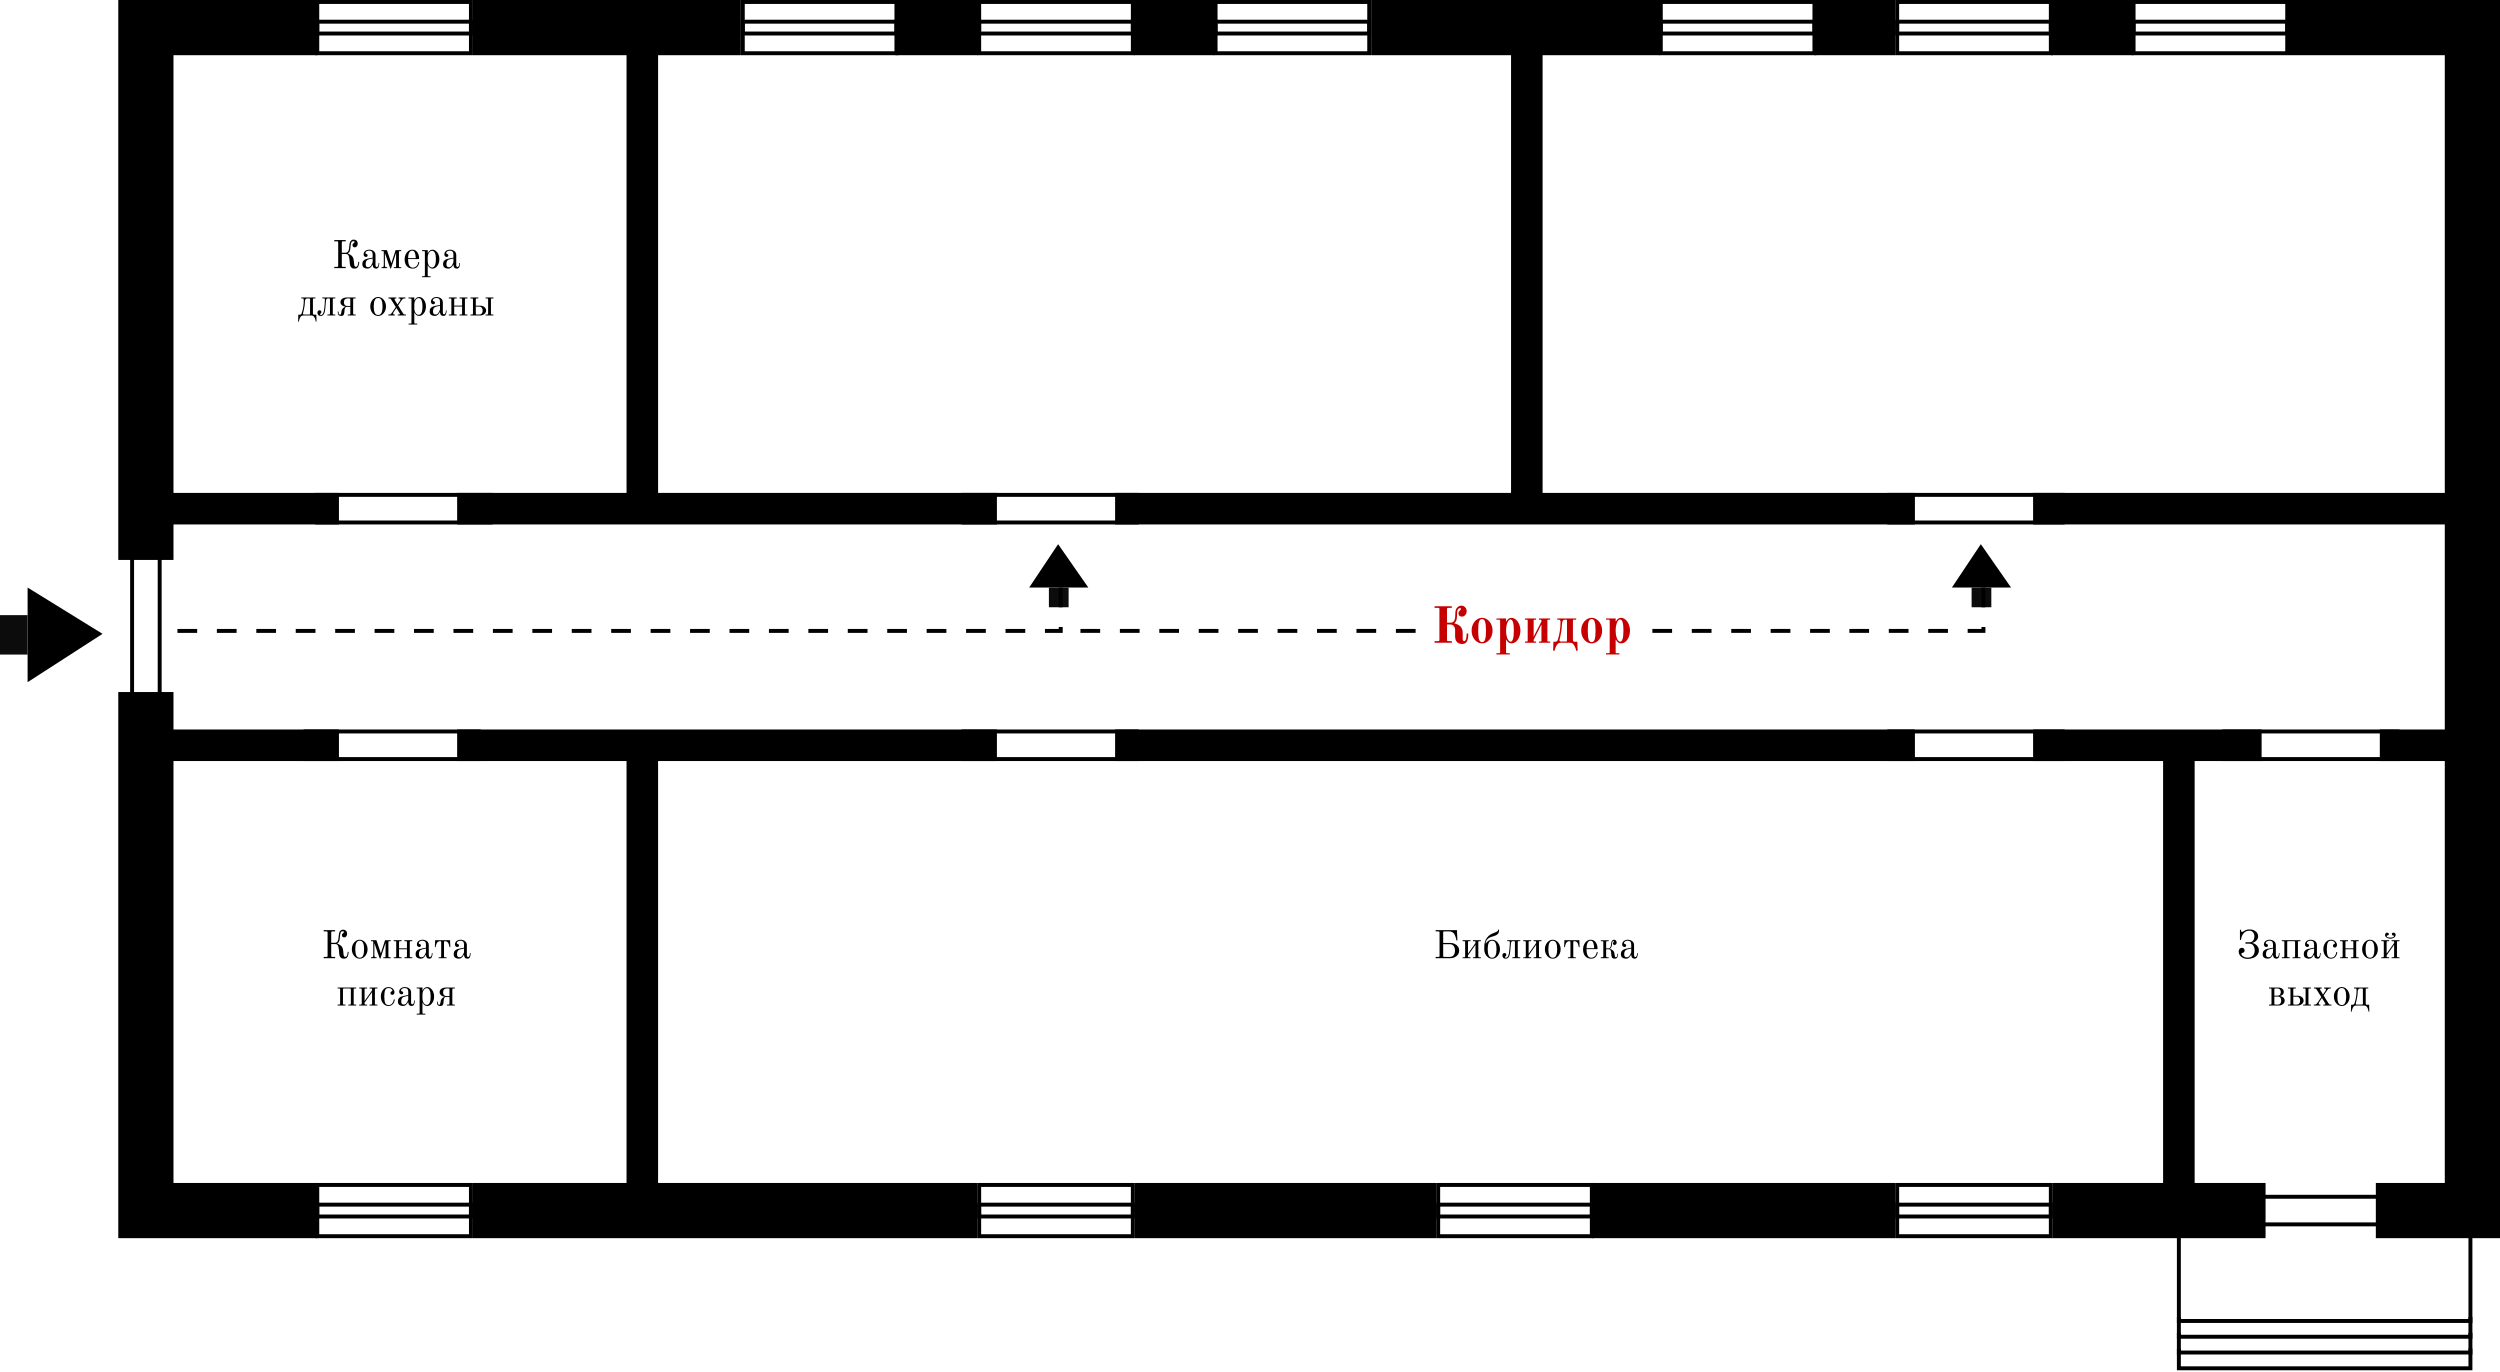 <svg fill="none" height="348" viewBox="0 0 634 348" width="634" xmlns="http://www.w3.org/2000/svg"><g stroke="#000" stroke-miterlimit="10"><g stroke-width="8"><path d="m387.203 11.28v117.72"/><path d="m552.562 189v118"/><path d="m162.891 189v118"/><path d="m162.891 7v122"/><path d="m627.999 129h-112.405"/><path d="m628.001 189h-24.48"/><path d="m573.545 189h-57.951"/><path d="m485.621 189h-202.83"/><path d="m252.815 189h-136.885"/><path d="m485.621 129h-202.83"/><path d="m252.815 129h-136.885"/><path d="m38.994 189h46.961"/><path d="m38.994 129h46.961"/></g><path d="m187.871 7h-67.943" stroke-width="14"/><path d="m248.068 7h-20.982" stroke-width="14"/><path d="m308.018 7h-20.483" stroke-width="14"/><path d="m420.925 7h-73.189" stroke-width="14"/><path d="m480.623 7h-20.482" stroke-width="14"/><path d="m541.072 7h-20.982" stroke-width="14"/><path d="m520.59 307h53.955" stroke-width="14"/><path d="m403.689 307h76.936" stroke-width="14"/><path d="m287.785 307h76.436" stroke-width="14"/><path d="m119.928 307h127.892" stroke-width="14"/><path d="m80.496 7h-43.5v135" stroke-width="14"/><path d="m602.512 307h24.488v-300h-46.508" stroke-width="14"/><path d="m36.996 175.5v131.5h43.5" stroke-width="14"/></g><g fill="#000"><path d="m286.788 1v12h-37.969v-12zm.999-1h-39.967v14h39.967z"/><path d="m286.788 6v2h-37.969v-2zm.999-1h-39.967v4h39.967z"/><path d="m226.836 1v12h-37.968v-12zm1-1h-39.967v14h39.967z"/><path d="m226.836 6v2h-37.968v-2zm1-1h-39.967v4h39.967z"/><path d="m346.737 1v12h-37.968v-12zm.999-1h-39.966v14h39.966z"/><path d="m346.737 6v2h-37.968v-2zm.999-1h-39.966v4h39.966z"/><path d="m286.788 301v12h-37.969v-12zm.999-1h-39.967v14h39.967z"/><path d="m286.788 306v2h-37.969v-2zm.999-1h-39.967v4h39.967z"/><path d="m403.188 301v12h-37.968v-12zm.999-1h-39.966v14h39.966z"/><path d="m403.188 306v2h-37.968v-2zm.999-1h-39.966v4h39.966z"/><path d="m519.59 1v12h-37.968v-12zm.999-1h-39.966v14h39.966z"/><path d="m519.59 6v2h-37.968v-2zm.999-1h-39.966v4h39.966z"/><path d="m459.641 1v12h-37.968v-12zm.999-1h-39.966v14h39.966z"/><path d="m459.641 6v2h-37.968v-2zm.999-1h-39.966v4h39.966z"/><path d="m579.541 1v12h-37.968v-12zm1-1h-39.967v14h39.967z"/><path d="m579.541 6v2h-37.968v-2zm1-1h-39.967v4h39.967z"/><path d="m118.928 1v12h-37.968v-12zm.999-1h-39.966v14h39.966z"/><path d="m118.928 6v2h-37.968v-2zm.999-1h-39.966v4h39.966z"/><path d="m118.928 301v12h-37.968v-12zm.999-1h-39.966v14h39.966z"/><path d="m118.928 306v2h-37.968v-2zm.999-1h-39.966v4h39.966z"/><path d="m519.59 301v12h-37.968v-12zm.999-1h-39.966v14h39.966z"/><path d="m519.59 306v2h-37.968v-2zm.999-1h-39.966v4h39.966z"/></g><path d="m626.5 305v30h-73.938v-30" stroke="#000" stroke-miterlimit="10"/><path d="m626.5 334v5h-73.938v-5" stroke="#000" stroke-miterlimit="10"/><path d="m626.5 338v5h-73.938v-5" stroke="#000" stroke-miterlimit="10"/><path d="m626.5 342v5h-73.938v-5" stroke="#000" stroke-miterlimit="10"/><path d="m287.785 186v6h-42.964v-6zm.999-1h-44.962v8h44.962z" fill="#000"/><path d="m522.588 186v6h-42.964v-6zm.999-1h-44.962v8h44.962z" fill="#000"/><path d="m522.588 126v6h-42.964v-6zm.999-1h-44.962v8h44.962z" fill="#000"/><path d="m287.785 126v6h-42.964v-6zm.999-1h-44.962v8h44.962z" fill="#000"/><path d="m123.924 126v6h-42.964v-6zm.999-1h-44.962v8h44.962z" fill="#000"/><path d="m607.518 186v6h-42.964v-6zm.999-1h-44.962v8h44.962z" fill="#000"/><path d="m607.518 304v6h-42.964v-6zm.999-1h-44.962v8h44.962z" fill="#000"/><path d="m120.926 186v6h-42.964v-6zm.999-1h-44.962v8h44.962z" fill="#000"/><path d="m39.994 138v43h-5.995v-43zm.999-1h-7.993v45h7.993z" fill="#000"/><path d="m89.932 68.12c-.34 0-.6-.077-.78-.23s-.3-.347-.36-.58c-.06-.24-.097-.537-.11-.89-.033-.633-.11-1.123-.23-1.47-.113-.353-.337-.53-.67-.53h-1.1v2.99c0 .18.09.27.27.27h.72v.32h-2.9v-.32h.72c.18 0 .27-.09.27-.27v-5.94c0-.093-.023-.16-.07-.2-.04-.047-.107-.07-.2-.07h-.72v-.32h2.9v.32h-.72c-.093 0-.163.023-.21.07-.04.04-.06.107-.06.2v2.63h.86c.373 0 .633-.137.78-.41.147-.28.237-.737.27-1.37.02-.44.087-.767.2-.98.093-.18.217-.32.37-.42.16-.107.323-.16.49-.16.3 0 .54.073.72.22.227.207.34.473.34.8 0 .24-.053.443-.16.61-.067.1-.153.18-.26.24-.1.06-.207.09-.32.09-.18 0-.32-.05-.42-.15-.107-.107-.16-.233-.16-.38 0-.127.023-.23.07-.31.053-.08.13-.153.23-.22.147-.113.22-.213.22-.3 0-.073-.033-.123-.1-.15-.067-.033-.133-.05-.2-.05-.253 0-.43.113-.53.34-.093.227-.157.6-.19 1.12-.027.407-.083.747-.17 1.02-.087.273-.253.467-.5.58v.05c.433.2.753.393.96.58.207.187.35.42.43.7.08.273.137.673.17 1.2.02.307.06.537.12.69.067.147.187.22.36.22.2 0 .35-.137.45-.41.1-.28.15-.563.15-.85h.25c0 .393-.083.78-.25 1.16-.167.373-.477.56-.93.56zm3.255 0c-.353 0-.66-.087-.92-.26-.253-.173-.38-.48-.38-.92 0-.34.087-.607.26-.8.173-.193.373-.33.6-.41.233-.087.513-.16.84-.22l.92-.17v-.85c0-.62-.31-.93-.93-.93-.227 0-.433.06-.62.18-.187.113-.28.243-.28.39 0 .067.01.117.03.15.013.02.033.04.06.06.033.02.063.033.09.04.12.033.21.08.27.14.067.06.1.143.1.25 0 .14-.043.24-.13.3-.08.06-.183.09-.31.09-.147 0-.28-.057-.4-.17s-.18-.277-.18-.49c0-.247.067-.46.2-.64.14-.18.317-.313.53-.4.22-.093.443-.14.67-.14.44 0 .82.117 1.14.35.32.227.48.583.48 1.07v2.46c0 .333.103.5.31.5.167 0 .287-.097.36-.29.073-.193.11-.43.11-.71h.18c0 .4-.06.737-.18 1.01-.113.273-.32.41-.62.41-.287 0-.503-.083-.65-.25-.14-.173-.217-.41-.23-.71l-.05-.02c-.1.233-.263.457-.49.67-.22.207-.48.31-.78.31zm.16-.36c.3 0 .533-.117.7-.35.173-.24.327-.543.46-.91v-.95l-.87.19c-.32.067-.553.2-.7.4-.14.193-.21.47-.21.83 0 .307.063.517.19.63.127.107.27.16.43.16zm4.261-3.58v3.04c0 .18.027.317.08.41.053.087.153.13.3.13h.2v.24h-1.44v-.24h.2c.147 0 .247-.043.3-.13.053-.093.08-.23.08-.41v-3.32c0-.08-.017-.137-.05-.17-.033-.033-.09-.05-.17-.05h-.36v-.24h1.38l1.12 3.32 1.07-3.32h1.43v.24h-.36c-.08 0-.137.017-.17.05s-.05.09-.05.17v3.64c0 .08.017.137.05.17s.09.05.17.05h.36v.24h-1.88v-.24h.36c.08 0 .137-.017.17-.05s.05-.09.05-.17v-3.44l-1.3 3.98h-.18zm7.062 3.94c-.62 0-1.12-.21-1.5-.63-.373-.42-.56-1.003-.56-1.75 0-.427.083-.823.25-1.19.167-.373.397-.67.69-.89.3-.227.633-.34 1-.34.407 0 .74.11 1 .33s.447.5.56.84c.12.333.18.677.18 1.03 0 .073-.023.123-.07.15-.047.02-.127.03-.24.03h-2.49c0 .667.093 1.197.28 1.59.193.393.507.59.94.59.307 0 .593-.117.86-.35.273-.233.447-.597.52-1.09h.24c-.04.487-.21.89-.51 1.21-.293.313-.677.47-1.15.47zm.76-2.66c0-.533-.07-.983-.21-1.35s-.37-.55-.69-.55c-.34 0-.6.187-.78.56-.173.367-.26.813-.26 1.34zm1.579 4.6h.52c.08 0 .137-.017.17-.05.034-.033.05-.09.05-.17v-5.94c0-.08-.016-.137-.05-.17-.033-.033-.09-.05-.17-.05h-.52v-.24h1.46v.74l.04.01c.127-.267.287-.477.48-.63.2-.16.427-.24.68-.24.314 0 .604.107.87.32.274.207.49.493.65.86s.24.773.24 1.22-.08.853-.24 1.22-.376.657-.65.87c-.266.207-.556.31-.87.31-.26 0-.493-.083-.7-.25-.206-.173-.36-.38-.46-.62l-.04.01v2.58c0 .08.017.137.05.17.034.033.09.05.17.05h.52v.24h-2.2zm2.55-2.22c.327 0 .574-.183.74-.55.167-.367.25-.89.25-1.57s-.083-1.203-.25-1.57c-.166-.367-.413-.55-.74-.55-.2 0-.383.073-.55.22-.166.147-.3.35-.4.61-.093.253-.14.53-.14.83v.92c0 .3.047.58.14.84.1.253.234.453.4.6.167.147.35.22.55.22zm4.106.28c-.353 0-.66-.087-.92-.26-.253-.173-.38-.48-.38-.92 0-.34.087-.607.26-.8.174-.193.374-.33.6-.41.234-.087.514-.16.84-.22l.92-.17v-.85c0-.62-.31-.93-.93-.93-.226 0-.433.06-.62.18-.186.113-.28.243-.28.39 0 .067.01.117.03.15.014.02.034.04.06.06.034.02.064.033.09.04.12.033.21.08.27.14.067.06.1.143.1.25 0 .14-.043.24-.13.3-.08.06-.183.09-.31.09-.146 0-.28-.057-.4-.17s-.18-.277-.18-.49c0-.247.067-.46.2-.64.14-.18.317-.313.53-.4.22-.093.444-.14.67-.14.44 0 .82.117 1.14.35.32.227.48.583.48 1.07v2.46c0 .333.104.5.31.5.167 0 .287-.097.36-.29.074-.193.11-.43.11-.71h.18c0 .4-.06.737-.18 1.01-.113.273-.32.41-.62.41-.286 0-.503-.083-.65-.25-.14-.173-.216-.41-.23-.71l-.05-.02c-.1.233-.263.457-.49.67-.22.207-.48.31-.78.31zm.16-.36c.3 0 .534-.117.7-.35.174-.24.327-.543.46-.91v-.95l-.87.19c-.32.067-.553.2-.7.4-.14.193-.21.47-.21.83 0 .307.064.517.19.63.127.107.27.16.43.16zm-38.17 12.04h.34c.153 0 .263-.027.33-.08.073-.06.133-.153.18-.28.187-.553.32-1.093.4-1.62.087-.527.13-1.107.13-1.74 0-.267-.073-.4-.22-.4h-.42v-.24h3.6v.24h-.42c-.08 0-.137.017-.17.05s-.05.09-.05.17v3.54c.007.127.033.22.08.28.047.053.127.08.24.08h.54l.06 1.76h-.2c0-.047-.027-.18-.08-.4-.047-.213-.12-.42-.22-.62-.187-.36-.477-.54-.87-.54h-1.92c-.24 0-.427.047-.56.14s-.243.227-.33.4c-.1.2-.177.407-.23.62-.047.22-.07.353-.07.4h-.2zm2.76-.04c.08 0 .137-.017.17-.05s.05-.09.05-.17v-3.64c0-.08-.017-.137-.05-.17s-.09-.05-.17-.05h-.49c-.407 0-.61.307-.61.92 0 .313-.033.69-.1 1.13s-.133.78-.2 1.02c-.12.433-.18.71-.18.83 0 .06.02.107.06.14.047.027.1.04.16.04zm2.932.36c-.3 0-.517-.087-.65-.26-.133-.173-.2-.35-.2-.53 0-.193.047-.35.14-.47.1-.12.24-.18.42-.18.14 0 .247.047.32.14.08.087.12.193.12.32 0 .08-.02.157-.06.23s-.09.123-.15.15c-.08.033-.12.103-.12.21 0 .04.017.077.05.11.04.027.08.04.12.04.267 0 .47-.137.61-.41s.24-.727.3-1.36l.09-1.07c.04-.493.06-.853.06-1.08 0-.1-.017-.17-.05-.21-.033-.047-.11-.07-.23-.07h-.38v-.24h3.3v.24h-.42c-.08 0-.137.017-.17.05-.033.033-.05.09-.05.17v3.64c0 .08.017.137.05.17.033.033.09.05.17.05h.41v.24h-2v-.24h.43c.08 0 .137-.017.17-.05.033-.033.05-.09.05-.17v-3.64c0-.08-.017-.137-.05-.17-.033-.033-.09-.05-.17-.05h-.33c-.16 0-.277.06-.35.18-.067.113-.11.293-.13.54l-.15 1.79c-.047.613-.16 1.09-.34 1.43-.18.333-.45.5-.81.5zm5.129 0c-.253 0-.44-.057-.56-.17-.12-.12-.193-.253-.22-.4-.027-.153-.04-.333-.04-.54h.2c0 .24.023.433.07.58.047.14.147.21.3.21.113 0 .19-.047.23-.14.047-.1.08-.257.1-.47.02-.327.103-.603.25-.83s.4-.42.76-.58v-.02c-.153-.013-.327-.063-.52-.15-.187-.087-.353-.21-.5-.37-.14-.16-.21-.353-.21-.58 0-.407.157-.71.47-.91.313-.207.69-.31 1.13-.31h2.26v.24h-.42c-.08 0-.137.017-.17.05s-.05.09-.05.17v3.64c0 .08.017.137.05.17s.09.05.17.05h.42v.24h-2.02v-.24h.44c.08 0 .137-.017.17-.05s.05-.09.05-.17v-1.72h-.86c-.22 0-.377.097-.47.29-.093.187-.147.47-.16.85-.013.387-.077.677-.19.87s-.34.29-.68.29zm2.36-2.54v-1.68c0-.08-.017-.137-.05-.17s-.09-.05-.17-.05h-.49c-.293 0-.52.087-.68.26-.153.167-.23.407-.23.72 0 .28.067.503.2.67s.31.25.53.25zm7.058 2.54c-.367 0-.703-.107-1.01-.32-.307-.22-.55-.513-.73-.88-.173-.367-.26-.767-.26-1.2s.087-.833.26-1.2c.18-.367.423-.657.73-.87.307-.22.643-.33 1.01-.33.367 0 .703.11 1.01.33.307.213.547.503.72.87.18.367.27.767.27 1.2s-.09.833-.27 1.2c-.173.367-.413.66-.72.88-.307.213-.643.32-1.01.32zm0-.24c.4 0 .687-.187.86-.56.173-.38.26-.913.26-1.6s-.087-1.217-.26-1.59c-.173-.38-.46-.57-.86-.57s-.687.19-.86.57c-.173.373-.26.903-.26 1.59s.087 1.22.26 1.6c.173.373.46.56.86.56zm2.577-.12h.26c.16 0 .293-.047.4-.14.107-.1.217-.237.33-.41l.91-1.36-1.22-1.95c-.053-.08-.107-.137-.16-.17-.047-.033-.127-.05-.24-.05h-.24v-.24h1.98v.24h-.24c-.133 0-.2.067-.2.2 0 .073.02.143.06.21l.69 1.12.66-.98c.06-.087.09-.193.09-.32 0-.073-.027-.13-.08-.17-.047-.04-.1-.06-.16-.06h-.24v-.24h1.74v.24h-.25c-.14 0-.263.033-.37.1s-.213.18-.32.34l-.91 1.34 1.27 2.04c.06.093.12.16.18.2s.163.06.31.06h.23v.24h-2.08v-.24h.3c.073 0 .13-.013.17-.04.04-.033.06-.077.06-.13 0-.033-.007-.067-.02-.1-.013-.04-.03-.077-.05-.11l-.8-1.28-.68 1.01c-.1.16-.15.277-.15.35 0 .2.083.3.25.3h.18v.24h-1.66zm5.135 2.3h.52c.08 0 .137-.017.17-.05s.05-.09.05-.17v-5.94c0-.08-.017-.137-.05-.17s-.09-.05-.17-.05h-.52v-.24h1.46v.74l.04.01c.127-.267.287-.477.48-.63.2-.16.427-.24.68-.24.313 0 .603.107.87.32.273.207.49.493.65.86s.24.773.24 1.22-.08.853-.24 1.22-.377.657-.65.87c-.267.207-.557.31-.87.31-.26 0-.493-.083-.7-.25-.207-.173-.36-.38-.46-.62l-.04.01v2.58c0 .08.017.137.05.17s.09.05.17.05h.52v.24h-2.2zm2.55-2.22c.327 0 .573-.183.74-.55s.25-.89.25-1.57-.083-1.203-.25-1.57-.413-.55-.74-.55c-.2 0-.383.073-.55.22s-.3.35-.4.61c-.093.253-.14.53-.14.83v.92c0 .3.047.58.14.84.1.253.233.453.4.6s.35.22.55.22zm4.106.28c-.353 0-.66-.087-.92-.26-.253-.173-.38-.48-.38-.92 0-.34.087-.607.26-.8s.373-.33.6-.41c.233-.087.513-.16.84-.22l.92-.17v-.85c0-.62-.31-.93-.93-.93-.227 0-.433.06-.62.18-.187.113-.28.243-.28.39 0 .067.01.117.03.15.013.02.033.04.06.06.033.02.063.033.09.04.12.033.21.08.27.14.067.06.1.143.1.25 0 .14-.043.24-.13.3-.08.06-.183.09-.31.09-.147 0-.28-.057-.4-.17s-.18-.277-.18-.49c0-.247.067-.46.2-.64.14-.18.317-.313.53-.4.22-.093.443-.14.67-.14.44 0 .82.117 1.14.35.32.227.48.583.48 1.07v2.46c0 .333.103.5.31.5.167 0 .287-.097.36-.29s.11-.43.11-.71h.18c0 .4-.06.737-.18 1.01-.113.273-.32.41-.62.41-.287 0-.503-.083-.65-.25-.14-.173-.217-.41-.23-.71l-.05-.02c-.1.233-.263.457-.49.67-.22.207-.48.31-.78.31zm.16-.36c.3 0 .533-.117.7-.35.173-.24.327-.543.46-.91v-.95l-.87.19c-.32.067-.553.2-.7.4-.14.193-.21.47-.21.83 0 .307.063.517.19.63.127.107.27.16.43.16zm3.401 0h.42c.08 0 .137-.017.17-.05.034-.033.05-.09.05-.17v-3.64c0-.08-.016-.137-.05-.17-.033-.033-.09-.05-.17-.05h-.42v-.24h2v.24h-.42c-.08 0-.136.017-.17.05-.033.033-.05.09-.05.17v1.6h2v-1.6c0-.08-.016-.137-.05-.17-.033-.033-.09-.05-.17-.05h-.42v-.24h2v.24h-.42c-.08 0-.136.017-.17.05-.033.033-.05.09-.05.17v3.64c0 .08.017.137.05.17.034.033.09.05.17.05h.42v.24h-2v-.24h.42c.08 0 .137-.017.17-.05.034-.033.05-.09.05-.17v-1.8h-2v1.8c0 .08.017.137.05.17.034.033.09.05.17.05h.42v.24h-2zm5.479 0h.42c.08 0 .137-.017.17-.05s.05-.09.05-.17v-3.64c0-.08-.017-.137-.05-.17s-.09-.05-.17-.05h-.42v-.24h2v.24h-.42c-.08 0-.137.017-.17.05s-.05.09-.05.17v1.62h1.16c.28 0 .53.057.75.17.22.107.393.257.52.45.127.187.19.393.19.62 0 .22-.07.427-.21.62-.133.187-.313.337-.54.45-.22.113-.457.17-.71.17h-2.52zm3.84 0h.42c.08 0 .137-.017.17-.05s.05-.09.05-.17v-3.64c0-.08-.017-.137-.05-.17s-.09-.05-.17-.05h-.42v-.24h2v.24h-.42c-.08 0-.137.017-.17.05s-.05.09-.05.17v3.64c0 .08.017.137.05.17s.09.05.17.05h.42v.24h-2zm-1.6 0c.28 0 .493-.093.64-.28s.22-.427.22-.72-.077-.533-.23-.72c-.147-.187-.357-.28-.63-.28h-.88v1.78c0 .08.017.137.05.17s.09.05.17.05z" fill="#000"/><path d="m370.821 163.312c-.555 0-.997-.165-1.326-.494-.321-.329-.481-.815-.481-1.456v-1.521c0-.416-.104-.763-.312-1.04-.2-.286-.512-.429-.936-.429h-.806v3.9c0 .113.021.195.065.247.052.043.134.065.247.065h.91v.416h-4.368v-.416h.91c.121 0 .203-.022.247-.065.043-.052.065-.134.065-.247v-7.8c0-.121-.022-.204-.065-.247-.044-.043-.126-.065-.247-.065h-.91v-.416h4.368v.416h-.91c-.113 0-.195.022-.247.065-.044.043-.065.126-.065.247v3.432h.897c.476 0 .797-.182.962-.546.173-.373.26-.971.26-1.794 0-.589.117-1.04.351-1.352.312-.416.719-.624 1.222-.624.268 0 .498.074.689.221.199.139.351.316.455.533.104.208.156.416.156.624 0 .312-.065.576-.195.793-.122.208-.278.364-.468.468-.182.104-.36.156-.533.156-.26 0-.477-.074-.65-.221-.165-.156-.247-.347-.247-.572 0-.303.138-.572.416-.806.147-.121.221-.247.221-.377s-.078-.195-.234-.195c-.217 0-.399.126-.546.377-.148.251-.221.654-.221 1.209v.416c0 .858-.213 1.465-.637 1.82v.065c.676.165 1.191.433 1.547.806.355.364.533.927.533 1.69v1.443c0 .364.121.546.364.546.225 0 .39-.186.494-.559s.156-.828.156-1.365h.416c0 .841-.113 1.495-.338 1.963-.226.459-.629.689-1.209.689zm5.035-.156c-.468 0-.906-.139-1.313-.416-.407-.286-.732-.676-.975-1.17s-.364-1.044-.364-1.651.121-1.157.364-1.651.568-.88.975-1.157c.407-.286.845-.429 1.313-.429s.906.143 1.313.429c.407.277.732.663.975 1.157s.364 1.044.364 1.651-.121 1.157-.364 1.651-.568.884-.975 1.17c-.407.277-.845.416-1.313.416zm0-.312c.373 0 .628-.23.767-.689.147-.459.221-1.205.221-2.236s-.074-1.777-.221-2.236c-.139-.459-.394-.689-.767-.689s-.633.23-.78.689c-.139.459-.208 1.205-.208 2.236s.069 1.777.208 2.236c.147.459.407.689.78.689zm3.639 2.808h.728c.078 0 .13-.017.156-.052.035-.026.052-.078.052-.156v-8.086c0-.078-.017-.13-.052-.156-.026-.035-.078-.052-.156-.052h-.728v-.312h2.444v.754h.078c.113-.243.273-.455.481-.637.217-.182.464-.273.741-.273.451 0 .854.156 1.209.468.355.303.633.706.832 1.209.199.494.299 1.014.299 1.56 0 .555-.095 1.079-.286 1.573s-.459.897-.806 1.209c-.347.303-.745.455-1.196.455-.277 0-.524-.082-.741-.247s-.394-.39-.533-.676l-.078.026v3.185c0 .078.013.13.039.156.035.035.091.052.169.052h.728v.312h-3.38zm3.562-2.912c.572 0 .858-.94.858-2.821s-.286-2.821-.858-2.821c-.199 0-.386.126-.559.377-.165.243-.299.576-.403 1.001s-.156.893-.156 1.404c0 .624.061 1.153.182 1.586s.269.754.442.962.338.312.494.312zm3.665-.052h.494c.078 0 .13-.013.156-.039.035-.035.052-.091.052-.169v-5.122c0-.078-.017-.13-.052-.156-.026-.035-.078-.052-.156-.052h-.494v-.312h2.834v.312h-.416c-.078 0-.134.017-.169.052-.026.026-.039.078-.039.156v4.108l1.976-3.874v-.234c0-.078-.017-.13-.052-.156-.026-.035-.078-.052-.156-.052h-.416v-.312h2.834v.312h-.494c-.078 0-.134.017-.169.052-.026.026-.039.078-.039.156v5.122c0 .078.013.134.039.169.035.026.091.039.169.039h.494v.312h-2.834v-.312h.416c.078 0 .13-.013.156-.039.035-.035.052-.091.052-.169v-4.108l-1.976 3.874v.234c0 .078.013.134.039.169.035.026.091.039.169.039h.416v.312h-2.834zm7.232.052h.442c.199 0 .342-.035.429-.104.086-.078.16-.199.221-.364.225-.659.398-1.387.52-2.184.121-.797.182-1.603.182-2.418 0-.139-.035-.26-.104-.364-.061-.104-.156-.156-.286-.156h-.442v-.312h4.81v.312h-.624c-.078 0-.135.017-.169.052-.026.026-.039.078-.039.156v4.914c0 .156.03.273.091.351.069.078.177.117.325.117h.702l.078 2.288h-.364c-.009-.061-.044-.204-.104-.429-.061-.217-.139-.42-.234-.611-.139-.286-.299-.524-.481-.715-.182-.182-.425-.273-.728-.273h-2.392c-.304 0-.546.091-.728.273-.182.191-.343.429-.481.715-.096.199-.174.407-.234.624-.061.217-.096.355-.104.416h-.364zm3.224-.052c.138 0 .208-.078.208-.234v-5.096c0-.078-.018-.13-.052-.156-.026-.035-.078-.052-.156-.052h-.273c-.295 0-.499.108-.611.325-.104.217-.165.507-.182.871-.018.529-.078 1.118-.182 1.768-.096.65-.2 1.187-.312 1.612-.087.312-.13.546-.13.702 0 .078.03.143.091.195.06.043.125.065.195.065zm6.468.468c-.468 0-.906-.139-1.313-.416-.407-.286-.732-.676-.975-1.17s-.364-1.044-.364-1.651.121-1.157.364-1.651.568-.88.975-1.157c.407-.286.845-.429 1.313-.429s.906.143 1.313.429c.407.277.732.663.975 1.157s.364 1.044.364 1.651-.121 1.157-.364 1.651-.568.884-.975 1.17c-.407.277-.845.416-1.313.416zm0-.312c.373 0 .628-.23.767-.689.147-.459.221-1.205.221-2.236s-.074-1.777-.221-2.236c-.139-.459-.394-.689-.767-.689s-.633.23-.78.689c-.139.459-.208 1.205-.208 2.236s.069 1.777.208 2.236c.147.459.407.689.78.689zm3.639 2.808h.728c.078 0 .13-.017.156-.052.035-.026.052-.078.052-.156v-8.086c0-.078-.017-.13-.052-.156-.026-.035-.078-.052-.156-.052h-.728v-.312h2.444v.754h.078c.113-.243.273-.455.481-.637.217-.182.464-.273.741-.273.451 0 .854.156 1.209.468.355.303.633.706.832 1.209.199.494.299 1.014.299 1.56 0 .555-.095 1.079-.286 1.573s-.459.897-.806 1.209c-.347.303-.745.455-1.196.455-.277 0-.524-.082-.741-.247s-.394-.39-.533-.676l-.078.026v3.185c0 .078.013.13.039.156.035.035.091.052.169.052h.728v.312h-3.38zm3.562-2.912c.572 0 .858-.94.858-2.821s-.286-2.821-.858-2.821c-.199 0-.386.126-.559.377-.165.243-.299.576-.403 1.001s-.156.893-.156 1.404c0 .624.061 1.153.182 1.586s.269.754.442.962.338.312.494.312z" fill="#c60000"/><path d="m364.08 242.68h.72c.18 0 .27-.09.27-.27v-5.94c0-.093-.023-.16-.07-.2-.04-.047-.107-.07-.2-.07h-.72v-.32h5.4l.12 2.62h-.25c-.007-.04-.027-.137-.06-.29-.027-.16-.073-.35-.14-.57-.067-.227-.153-.437-.26-.63-.133-.247-.313-.443-.54-.59s-.507-.22-.84-.22h-1.25c-.093 0-.163.023-.21.07-.04.04-.06.107-.06.2v2.65h1.79c.42 0 .8.083 1.14.25.347.16.62.387.82.68s.3.63.3 1.01-.1.717-.3 1.01-.473.523-.82.69c-.34.16-.72.24-1.14.24h-3.7zm3.53 0c.453 0 .793-.14 1.02-.42.233-.287.35-.687.35-1.2s-.117-.91-.35-1.19c-.227-.287-.567-.43-1.02-.43h-1.62v2.97c0 .18.09.27.27.27zm3.31.08h.42c.08 0 .137-.017.17-.05s.05-.09.05-.17v-3.64c0-.08-.017-.137-.05-.17s-.09-.05-.17-.05h-.42v-.24h2v.24h-.42c-.08 0-.137.017-.17.05s-.05.09-.05.17v2.94l1.9-2.68v-.26c0-.08-.017-.137-.05-.17s-.09-.05-.17-.05h-.42v-.24h2v.24h-.42c-.08 0-.137.017-.17.05s-.05.09-.05.17v3.64c0 .08.017.137.05.17s.09.05.17.05h.42v.24h-2v-.24h.42c.08 0 .137-.017.17-.05s.05-.09.05-.17v-2.94l-1.9 2.68v.26c0 .08.017.137.05.17s.09.05.17.05h.42v.24h-2zm7.481.36c-.367 0-.703-.107-1.01-.32-.307-.22-.55-.513-.73-.88-.173-.367-.26-.767-.26-1.2 0-.367.01-.693.03-.98s.067-.57.14-.85c.107-.413.3-.797.58-1.15.247-.32.523-.567.83-.74.307-.18.667-.343 1.08-.49.227-.087.407-.167.54-.24.14-.08.233-.17.28-.27.027-.047.047-.13.06-.25h.22v.14c0 .467-.13.813-.39 1.04-.26.22-.577.377-.95.47-.32.08-.607.173-.86.28-.247.1-.46.233-.64.4-.173.16-.31.343-.41.55-.093.207-.15.41-.17.61l.07.02c.187-.293.42-.523.7-.69s.577-.25.89-.25c.367 0 .703.11 1.01.33.307.213.547.503.72.87.18.367.27.767.27 1.2s-.09.833-.27 1.2c-.173.367-.413.66-.72.88-.307.213-.643.32-1.01.32zm0-.24c.4 0 .687-.187.86-.56.173-.38.26-.913.26-1.6s-.087-1.217-.26-1.59c-.173-.38-.46-.57-.86-.57s-.687.19-.86.57c-.173.373-.26.903-.26 1.59s.087 1.22.26 1.6c.173.373.46.56.86.56zm3.451.24c-.3 0-.517-.087-.65-.26s-.2-.35-.2-.53c0-.193.047-.35.14-.47.1-.12.24-.18.42-.18.14 0 .247.047.32.14.08.087.12.193.12.32 0 .08-.02.157-.06.23s-.09.123-.15.15c-.08.033-.12.103-.12.21 0 .04.017.077.05.11.04.027.08.04.12.04.267 0 .47-.137.61-.41s.24-.727.3-1.36l.09-1.07c.04-.493.06-.853.06-1.08 0-.1-.017-.17-.05-.21-.033-.047-.11-.07-.23-.07h-.38v-.24h3.3v.24h-.42c-.08 0-.137.017-.17.05s-.05.09-.05.17v3.64c0 .08.017.137.05.17s.09.05.17.05h.41v.24h-2v-.24h.43c.08 0 .137-.017.17-.05s.05-.09.05-.17v-3.64c0-.08-.017-.137-.05-.17s-.09-.05-.17-.05h-.33c-.16 0-.277.06-.35.18-.067.113-.11.293-.13.54l-.15 1.79c-.047.613-.16 1.09-.34 1.43-.18.333-.45.5-.81.5zm4.449-.36h.42c.08 0 .137-.017.17-.05s.05-.09.05-.17v-3.64c0-.08-.017-.137-.05-.17s-.09-.05-.17-.05h-.42v-.24h2v.24h-.42c-.08 0-.137.017-.17.05s-.05.09-.05.17v2.94l1.9-2.68v-.26c0-.08-.017-.137-.05-.17s-.09-.05-.17-.05h-.42v-.24h2v.24h-.42c-.08 0-.137.017-.17.05s-.05.09-.05.17v3.64c0 .08.017.137.05.17s.09.05.17.05h.42v.24h-2v-.24h.42c.08 0 .137-.017.17-.05s.05-.09.05-.17v-2.94l-1.9 2.68v.26c0 .08.017.137.05.17s.09.05.17.05h.42v.24h-2zm7.481.36c-.367 0-.704-.107-1.01-.32-.307-.22-.55-.513-.73-.88-.174-.367-.26-.767-.26-1.2s.086-.833.26-1.2c.18-.367.423-.657.73-.87.306-.22.643-.33 1.01-.33.366 0 .703.11 1.01.33.306.213.546.503.72.87.18.367.27.767.27 1.2s-.09.833-.27 1.2c-.174.367-.414.66-.72.88-.307.213-.644.32-1.01.32zm0-.24c.4 0 .686-.187.86-.56.173-.38.26-.913.26-1.6s-.087-1.217-.26-1.59c-.174-.38-.46-.57-.86-.57s-.687.19-.86.57c-.174.373-.26.903-.26 1.59s.086 1.22.26 1.6c.173.373.46.56.86.56zm3.841-.12h.42c.08 0 .136-.017.17-.05.033-.033.05-.09.05-.17v-3.64c0-.08-.017-.137-.05-.17-.034-.033-.09-.05-.17-.05-.214 0-.394.047-.54.14-.147.087-.26.207-.34.36-.1.2-.177.41-.23.63-.047.213-.07.343-.07.39h-.2l.07-1.76h3.79l.06 1.76h-.2c0-.047-.027-.177-.08-.39-.047-.22-.12-.43-.22-.63-.08-.153-.194-.273-.34-.36-.147-.093-.327-.14-.54-.14-.08 0-.137.017-.17.05-.034.033-.05.09-.05.17v3.64c0 .08.016.137.05.17.033.033.09.05.17.05h.42v.24h-2zm5.896.36c-.62 0-1.12-.21-1.5-.63-.373-.42-.56-1.003-.56-1.75 0-.427.084-.823.25-1.19.167-.373.397-.67.69-.89.3-.227.634-.34 1-.34.407 0 .74.11 1 .33s.447.5.56.84c.12.333.18.677.18 1.03 0 .073-.023.123-.07.15-.046.02-.126.03-.24.03h-2.49c0 .667.094 1.197.28 1.59.194.393.507.59.94.59.307 0 .594-.117.86-.35.274-.233.447-.597.52-1.09h.24c-.04.487-.21.89-.51 1.21-.293.313-.676.47-1.15.47zm.76-2.66c0-.533-.07-.983-.21-1.35s-.37-.55-.69-.55c-.34 0-.6.187-.78.56-.173.367-.26.813-.26 1.34zm5.23 2.66c-.32 0-.547-.087-.68-.26-.127-.18-.197-.46-.21-.84-.013-.467-.067-.797-.16-.99-.087-.193-.253-.29-.5-.29h-.64v1.8c0 .08.017.137.05.17s.09.05.17.05h.42v.24h-2v-.24h.42c.08 0 .137-.017.17-.05s.05-.09.05-.17v-3.63c0-.08-.017-.137-.05-.17s-.09-.05-.17-.05h-.42v-.24h2v.24h-.42c-.08 0-.137.017-.17.05s-.05.09-.05.17v1.59h.65c.22 0 .373-.127.46-.38.093-.26.153-.577.18-.95.02-.287.097-.5.23-.64.14-.14.303-.21.49-.21.22 0 .383.073.49.22.113.147.17.31.17.49s-.053.327-.16.44-.233.17-.38.17c-.133 0-.237-.037-.31-.11s-.11-.163-.11-.27c0-.06.017-.117.05-.17.033-.06.07-.103.11-.13.073-.053.11-.11.11-.17 0-.093-.053-.14-.16-.14-.08 0-.15.047-.21.14-.053.087-.083.21-.09.37-.02.34-.073.65-.16.93s-.227.453-.42.52v.03c.42.12.727.303.92.55.093.113.16.25.2.41s.07.347.09.56c.02.187.05.333.09.44.047.107.12.16.22.16.16 0 .267-.097.32-.29s.08-.397.08-.61h.18c0 .313-.06.603-.18.87-.113.26-.337.39-.67.39zm2.85 0c-.354 0-.66-.087-.92-.26-.254-.173-.38-.48-.38-.92 0-.34.086-.607.26-.8.173-.193.373-.33.6-.41.233-.087.513-.16.84-.22l.92-.17v-.85c0-.62-.31-.93-.93-.93-.227 0-.434.06-.62.18-.187.113-.28.243-.28.39 0 .067.01.117.03.15.013.02.033.04.06.06.033.02.063.033.09.04.12.033.21.08.27.14.066.06.1.143.1.25 0 .14-.044.24-.13.3-.08.06-.184.09-.31.09-.147 0-.28-.057-.4-.17s-.18-.277-.18-.49c0-.247.066-.46.2-.64.14-.18.316-.313.53-.4.22-.093.443-.14.67-.14.44 0 .82.117 1.14.35.32.227.48.583.48 1.07v2.46c0 .333.103.5.31.5.166 0 .286-.097.36-.29.073-.193.11-.43.11-.71h.18c0 .4-.06.737-.18 1.01-.114.273-.32.41-.62.41-.287 0-.504-.083-.65-.25-.14-.173-.217-.41-.23-.71l-.05-.02c-.1.233-.264.457-.49.67-.22.207-.48.31-.78.31zm.16-.36c.3 0 .533-.117.7-.35.173-.24.326-.543.46-.91v-.95l-.87.19c-.32.067-.554.2-.7.4-.14.193-.21.47-.21.83 0 .307.063.517.19.63.126.107.27.16.43.16z" fill="#000"/><path d="m569.971 243.18c-.4 0-.773-.08-1.12-.24-.34-.16-.613-.383-.82-.67-.2-.293-.3-.633-.3-1.02 0-.253.077-.463.23-.63.16-.173.347-.26.56-.26.227 0 .4.067.52.2.127.127.19.29.19.49 0 .167-.046.3-.14.4-.086.093-.196.153-.33.18-.1.02-.183.047-.25.08-.066.033-.1.09-.1.17 0 .187.084.357.25.51.167.147.374.263.62.35.247.08.477.12.69.12.594 0 1.044-.163 1.35-.49.314-.327.47-.77.47-1.33 0-.46-.106-.86-.32-1.2-.206-.347-.54-.52-1-.52h-1.02v-.36h1c.427 0 .744-.143.95-.43.207-.293.31-.643.31-1.05 0-.413-.113-.76-.34-1.04-.22-.28-.546-.42-.98-.42-.54 0-.996.207-1.37.62-.373.407-.613.983-.72 1.73h-.25v-2.59h.25l.07.36c.02.08.044.137.07.17.034.033.077.05.13.05.08 0 .21-.06.39-.18.467-.32.944-.48 1.43-.48.534 0 .97.09 1.31.27s.587.407.74.68c.154.267.23.54.23.82 0 .287-.083.55-.25.79-.16.233-.35.423-.57.57-.22.14-.413.223-.58.25v.1c.227.02.464.117.71.29.247.167.454.387.62.66.167.267.25.547.25.84 0 .487-.136.897-.41 1.23-.273.327-.63.573-1.07.74-.433.16-.9.24-1.4.24zm5.141-.06c-.354 0-.66-.087-.92-.26-.254-.173-.38-.48-.38-.92 0-.34.086-.607.26-.8.173-.193.373-.33.6-.41.233-.087.513-.16.84-.22l.92-.17v-.85c0-.62-.31-.93-.93-.93-.227 0-.434.06-.62.18-.187.113-.28.243-.28.39 0 .067.01.117.03.15.013.02.033.04.06.06.033.02.063.033.09.04.12.033.21.08.27.14.066.06.1.143.1.25 0 .14-.044.24-.13.3-.08.06-.184.09-.31.09-.147 0-.28-.057-.4-.17s-.18-.277-.18-.49c0-.247.066-.46.2-.64.14-.18.316-.313.53-.4.22-.093.443-.14.67-.14.44 0 .82.117 1.14.35.32.227.48.583.48 1.07v2.46c0 .333.103.5.31.5.166 0 .286-.097.36-.29.073-.193.11-.43.11-.71h.18c0 .4-.06.737-.18 1.01-.114.273-.32.41-.62.41-.287 0-.504-.083-.65-.25-.14-.173-.217-.41-.23-.71l-.05-.02c-.1.233-.264.457-.49.67-.22.207-.48.31-.78.31zm.16-.36c.3 0 .533-.117.7-.35.173-.24.326-.543.46-.91v-.95l-.87.19c-.32.067-.554.2-.7.4-.14.193-.21.47-.21.83 0 .307.063.517.19.63.126.107.27.16.43.16zm3.401 0h.42c.08 0 .137-.017.17-.05s.05-.09.05-.17v-3.64c0-.08-.017-.137-.05-.17s-.09-.05-.17-.05h-.42v-.24h4.72v.24h-.42c-.08 0-.137.017-.17.05s-.05.09-.05.17v3.64c0 .08.017.137.05.17s.09.05.17.05h.42v.24h-2v-.24h.42c.08 0 .137-.017.17-.05s.05-.09.05-.17v-3.64c0-.08-.017-.137-.05-.17s-.09-.05-.17-.05h-1.56c-.08 0-.137.017-.17.05s-.05.09-.05.17v3.64c0 .08.017.137.05.17s.09.05.17.05h.42v.24h-2zm6.858.36c-.353 0-.66-.087-.92-.26-.253-.173-.38-.48-.38-.92 0-.34.087-.607.26-.8.174-.193.374-.33.6-.41.234-.087.514-.16.84-.22l.92-.17v-.85c0-.62-.31-.93-.93-.93-.226 0-.433.06-.62.18-.186.113-.28.243-.28.39 0 .067.01.117.03.15.014.02.034.04.06.06.034.02.064.033.09.04.12.033.21.08.27.14.067.06.1.143.1.25 0 .14-.043.24-.13.3-.08.06-.183.09-.31.09-.146 0-.28-.057-.4-.17s-.18-.277-.18-.49c0-.247.067-.46.2-.64.14-.18.317-.313.53-.4.22-.093.444-.14.67-.14.44 0 .82.117 1.14.35.32.227.48.583.48 1.07v2.46c0 .333.104.5.31.5.167 0 .287-.097.36-.29.074-.193.11-.43.11-.71h.18c0 .4-.06.737-.18 1.01-.113.273-.32.41-.62.41-.286 0-.503-.083-.65-.25-.14-.173-.216-.41-.23-.71l-.05-.02c-.1.233-.263.457-.49.67-.22.207-.48.31-.78.31zm.16-.36c.3 0 .534-.117.7-.35.174-.24.327-.543.46-.91v-.95l-.87.19c-.32.067-.553.2-.7.4-.14.193-.21.47-.21.83 0 .307.064.517.19.63.127.107.27.16.43.16zm5.462.36c-.387 0-.73-.107-1.03-.32-.293-.213-.523-.503-.69-.87-.16-.367-.24-.77-.24-1.21s.083-.843.25-1.21.397-.657.69-.87c.3-.213.64-.32 1.02-.32.307 0 .573.067.8.2.227.127.4.293.52.5.12.2.18.403.18.61s-.053.37-.16.49c-.107.113-.237.17-.39.17-.133 0-.247-.043-.34-.13-.087-.087-.13-.19-.13-.31s.033-.22.1-.3.147-.133.24-.16c.107-.033.16-.093.16-.18 0-.08-.037-.17-.11-.27-.067-.1-.173-.187-.32-.26-.147-.08-.33-.12-.55-.12-.42 0-.707.18-.86.54-.147.36-.22.9-.22 1.62s.073 1.26.22 1.62.433.54.86.54c.407 0 .72-.143.94-.43s.353-.623.4-1.01h.24c-.02.273-.09.54-.21.8-.12.253-.297.463-.53.63s-.513.25-.84.25zm2.295-.36h.42c.08 0 .137-.017.17-.05.034-.033.05-.09.05-.17v-3.64c0-.08-.016-.137-.05-.17-.033-.033-.09-.05-.17-.05h-.42v-.24h2v.24h-.42c-.08 0-.136.017-.17.05-.033.033-.05.09-.05.17v1.6h2v-1.6c0-.08-.016-.137-.05-.17-.033-.033-.09-.05-.17-.05h-.42v-.24h2v.24h-.42c-.08 0-.136.017-.17.05-.033.033-.05.09-.05.17v3.64c0 .08.017.137.05.17.034.033.09.05.17.05h.42v.24h-2v-.24h.42c.08 0 .137-.017.17-.05.034-.033.05-.09.05-.17v-1.8h-2v1.8c0 .08.017.137.05.17.034.033.09.05.17.05h.42v.24h-2zm7.579.36c-.367 0-.703-.107-1.01-.32-.307-.22-.55-.513-.73-.88-.173-.367-.26-.767-.26-1.2s.087-.833.26-1.2c.18-.367.423-.657.73-.87.307-.22.643-.33 1.01-.33s.703.11 1.01.33c.307.213.547.503.72.87.18.367.27.767.27 1.2s-.09.833-.27 1.2c-.173.367-.413.66-.72.88-.307.213-.643.32-1.01.32zm0-.24c.4 0 .687-.187.86-.56.173-.38.26-.913.26-1.6s-.087-1.217-.26-1.59c-.173-.38-.46-.57-.86-.57s-.687.19-.86.57c-.173.373-.26.903-.26 1.59s.087 1.22.26 1.6c.173.373.46.56.86.56zm5.161-4.82c-.187 0-.387-.037-.6-.11-.207-.073-.384-.18-.53-.32-.14-.14-.21-.303-.21-.49 0-.193.046-.343.14-.45.093-.113.223-.17.39-.17.133 0 .236.033.31.1.08.067.12.157.12.27s-.037.2-.11.26c-.074.053-.147.08-.22.08-.067 0-.117.017-.15.05-.034.027-.05.077-.05.15 0 .127.09.217.27.27.186.053.4.08.64.08s.45-.027.63-.08c.186-.053.28-.143.28-.27 0-.073-.017-.123-.05-.15-.034-.033-.084-.05-.15-.05-.074 0-.147-.027-.22-.08-.074-.06-.11-.147-.11-.26s.036-.203.11-.27c.08-.067.186-.1.32-.1.166 0 .296.057.39.17.093.107.14.257.14.45 0 .187-.074.35-.22.49-.14.14-.317.247-.53.32-.207.073-.404.11-.59.11zm-2.3 4.7h.42c.08 0 .136-.017.17-.05.033-.033.05-.09.05-.17v-3.64c0-.08-.017-.137-.05-.17-.034-.033-.09-.05-.17-.05h-.42v-.24h2v.24h-.42c-.08 0-.137.017-.17.05-.034.033-.05.09-.05.17v2.94l1.9-2.68v-.26c0-.08-.017-.137-.05-.17-.034-.033-.09-.05-.17-.05h-.42v-.24h2v.24h-.42c-.08 0-.137.017-.17.05-.034.033-.05.09-.05.17v3.64c0 .08.016.137.05.17.033.033.09.05.17.05h.42v.24h-2v-.24h.42c.08 0 .136-.017.17-.05.033-.033.05-.09.05-.17v-2.94l-1.9 2.68v.26c0 .08.016.137.05.17.033.033.09.05.17.05h.42v.24h-2zm-28.477 12h.42c.08 0 .137-.017.17-.05.034-.033.05-.09.05-.17v-3.64c0-.08-.016-.137-.05-.17-.033-.033-.09-.05-.17-.05h-.42v-.24h2.34c.42 0 .76.1 1.02.3.267.2.4.467.4.8 0 .3-.1.537-.3.71-.193.167-.413.277-.66.33v.02c.134.013.294.063.48.15.187.08.35.203.49.37s.21.373.21.62c0 .38-.156.687-.47.92-.306.227-.67.34-1.09.34h-2.42zm2.2-2.26c.274 0 .474-.087.6-.26.134-.173.2-.393.2-.66 0-.26-.073-.473-.22-.64-.146-.173-.333-.26-.56-.26h-.64c-.08 0-.136.017-.17.05-.033.033-.05.09-.05.17v1.6zm.1 2.26c.267 0 .467-.1.6-.3.134-.207.2-.447.2-.72 0-.293-.066-.533-.2-.72-.133-.187-.34-.28-.62-.28h-.92v1.8c0 .08.017.137.05.17.034.033.09.05.17.05zm2.505 0h.42c.08 0 .137-.017.17-.05s.05-.09.05-.17v-3.64c0-.08-.017-.137-.05-.17s-.09-.05-.17-.05h-.42v-.24h2v.24h-.42c-.08 0-.137.017-.17.05s-.05.09-.05.17v1.62h1.16c.28 0 .53.057.75.17.22.107.393.257.52.45.127.187.19.393.19.62 0 .22-.07.427-.21.62-.133.187-.313.337-.54.45-.22.113-.457.17-.71.17h-2.52zm3.84 0h.42c.08 0 .137-.017.17-.05s.05-.09.05-.17v-3.64c0-.08-.017-.137-.05-.17s-.09-.05-.17-.05h-.42v-.24h2v.24h-.42c-.08 0-.137.017-.17.05s-.05.09-.05.17v3.64c0 .08.017.137.05.17s.09.05.17.05h.42v.24h-2zm-1.6 0c.28 0 .493-.093.64-.28s.22-.427.22-.72-.077-.533-.23-.72c-.147-.187-.357-.28-.63-.28h-.88v1.78c0 .08.017.137.05.17s.09.05.17.05zm4.322 0h.26c.16 0 .293-.047.4-.14.106-.1.216-.237.33-.41l.91-1.36-1.22-1.95c-.054-.08-.107-.137-.16-.17-.047-.033-.127-.05-.24-.05h-.24v-.24h1.98v.24h-.24c-.134 0-.2.067-.2.2 0 .073.02.143.06.21l.69 1.12.66-.98c.06-.087.09-.193.09-.32 0-.073-.027-.13-.08-.17-.047-.04-.1-.06-.16-.06h-.241v-.24h1.741v.24h-.25c-.14 0-.264.033-.37.1-.107.067-.214.18-.32.34l-.91 1.34 1.27 2.04c.06.093.12.16.18.2s.163.06.31.06h.23v.24h-2.08v-.24h.3c.073 0 .13-.013.17-.04.04-.033.06-.077.06-.13 0-.033-.007-.067-.02-.1-.014-.04-.03-.077-.05-.11l-.8-1.28-.68 1.01c-.1.16-.15.277-.15.35 0 .2.083.3.25.3h.18v.24h-1.66zm7.091.36c-.367 0-.704-.107-1.01-.32-.307-.22-.55-.513-.73-.88-.174-.367-.26-.767-.26-1.2s.086-.833.26-1.2c.18-.367.423-.657.73-.87.306-.22.643-.33 1.01-.33.366 0 .703.11 1.01.33.306.213.546.503.72.87.18.367.27.767.27 1.2s-.09.833-.27 1.2c-.174.367-.414.66-.72.88-.307.213-.644.32-1.01.32zm0-.24c.4 0 .686-.187.86-.56.173-.38.26-.913.26-1.6s-.087-1.217-.26-1.59c-.174-.38-.46-.57-.86-.57s-.687.19-.86.57c-.174.373-.26.903-.26 1.59s.086 1.22.26 1.6c.173.373.46.56.86.56zm2.377-.08h.34c.154 0 .264-.027.33-.08.074-.06.134-.153.18-.28.187-.553.32-1.093.4-1.62.087-.527.13-1.107.13-1.74 0-.267-.073-.4-.22-.4h-.42v-.24h3.6v.24h-.42c-.08 0-.136.017-.17.05-.033.033-.05.09-.05.17v3.54c.007.127.034.22.08.28.047.053.127.08.24.08h.54l.06 1.76h-.2c0-.047-.026-.18-.08-.4-.046-.213-.12-.42-.22-.62-.186-.36-.476-.54-.87-.54h-1.92c-.24 0-.426.047-.56.14-.133.093-.243.227-.33.4-.1.2-.176.407-.23.62-.046.22-.07.353-.07.4h-.2zm2.76-.04c.08 0 .137-.017.17-.05.034-.033.05-.09.05-.17v-3.64c0-.08-.016-.137-.05-.17-.033-.033-.09-.05-.17-.05h-.49c-.406 0-.61.307-.61.92 0 .313-.033.69-.1 1.13-.066.44-.133.78-.2 1.02-.12.433-.18.71-.18.83 0 .06.02.107.06.14.047.027.1.04.16.04z" fill="#000"/><path d="m87.242 243.12c-.34 0-.6-.077-.78-.23s-.3-.347-.36-.58c-.06-.24-.097-.537-.11-.89-.033-.633-.11-1.123-.23-1.47-.113-.353-.337-.53-.67-.53h-1.1v2.99c0 .18.09.27.27.27h.72v.32h-2.9v-.32h.72c.18 0 .27-.09.27-.27v-5.94c0-.093-.023-.16-.07-.2-.04-.047-.107-.07-.2-.07h-.72v-.32h2.9v.32h-.72c-.093 0-.163.023-.21.07-.04.04-.06.107-.06.2v2.63h.86c.373 0 .633-.137.78-.41.147-.28.237-.737.27-1.37.02-.44.087-.767.2-.98.093-.18.217-.32.37-.42.16-.107.323-.16.49-.16.3 0 .54.073.72.22.227.207.34.473.34.8 0 .24-.053.443-.16.61-.067.1-.153.18-.26.24-.1.06-.207.09-.32.09-.18 0-.32-.05-.42-.15-.107-.107-.16-.233-.16-.38 0-.127.023-.23.07-.31.053-.08.13-.153.23-.22.147-.113.22-.213.22-.3 0-.073-.033-.123-.1-.15-.067-.033-.133-.05-.2-.05-.253 0-.43.113-.53.34-.093.227-.157.6-.19 1.12-.027.407-.083.747-.17 1.02s-.253.467-.5.58v.05c.433.2.753.393.96.58s.35.42.43.7c.08.273.137.673.17 1.2.02.307.06.537.12.69.067.147.187.22.36.22.2 0 .35-.137.45-.41.1-.28.15-.563.15-.85h.25c0 .393-.083.78-.25 1.16-.167.373-.477.56-.93.56zm3.975 0c-.367 0-.703-.107-1.01-.32-.307-.22-.55-.513-.73-.88-.173-.367-.26-.767-.26-1.2s.087-.833.26-1.2c.18-.367.423-.657.73-.87.307-.22.643-.33 1.01-.33s.703.11 1.01.33c.307.213.547.503.72.87.18.367.27.767.27 1.2s-.09.833-.27 1.2c-.173.367-.413.66-.72.88-.307.213-.643.32-1.01.32zm0-.24c.4 0 .687-.187.86-.56.173-.38.26-.913.26-1.6s-.087-1.217-.26-1.59c-.173-.38-.46-.57-.86-.57s-.687.19-.86.57c-.173.373-.26.903-.26 1.59s.087 1.22.26 1.6c.173.373.46.56.86.56zm3.721-3.7v3.04c0 .18.027.317.08.41.053.087.153.13.3.13h.2v.24h-1.44v-.24h.2c.147 0 .247-.043.3-.13.053-.093.08-.23.08-.41v-3.32c0-.08-.017-.137-.05-.17-.033-.033-.09-.05-.17-.05h-.36v-.24h1.38l1.12 3.32 1.07-3.32h1.43v.24h-.36c-.08 0-.137.017-.17.05-.033.033-.05.09-.05.17v3.64c0 .08.017.137.05.17.033.033.09.05.17.05h.36v.24h-1.88v-.24h.36c.08 0 .137-.017.17-.05.033-.033.05-.09.05-.17v-3.44l-1.3 3.98h-.18zm4.902 3.58h.42c.08 0 .137-.017.17-.05s.05-.09.05-.17v-3.64c0-.08-.017-.137-.05-.17s-.09-.05-.17-.05h-.42v-.24h2v.24h-.42c-.08 0-.137.017-.17.05s-.05.09-.05.17v1.6h2v-1.6c0-.08-.017-.137-.05-.17s-.09-.05-.17-.05h-.42v-.24h2v.24h-.42c-.08 0-.137.017-.17.05s-.05.09-.05.17v3.64c0 .08.017.137.05.17s.09.05.17.05h.42v.24h-2v-.24h.42c.08 0 .137-.017.17-.05s.05-.09.05-.17v-1.8h-2v1.8c0 .08.017.137.05.17s.09.05.17.05h.42v.24h-2zm6.858.36c-.353 0-.66-.087-.92-.26-.253-.173-.38-.48-.38-.92 0-.34.087-.607.26-.8.174-.193.374-.33.6-.41.234-.087.514-.16.84-.22l.92-.17v-.85c0-.62-.31-.93-.93-.93-.226 0-.433.06-.62.18-.186.113-.28.243-.28.39 0 .067.01.117.03.15.014.02.034.04.06.06.034.02.064.033.09.04.12.033.21.08.27.14.067.06.1.143.1.25 0 .14-.043.24-.13.3-.08.06-.183.09-.31.09-.146 0-.28-.057-.4-.17s-.18-.277-.18-.49c0-.247.067-.46.2-.64.14-.18.317-.313.53-.4.22-.093.444-.14.67-.14.44 0 .82.117 1.14.35.32.227.48.583.48 1.07v2.46c0 .333.104.5.31.5.167 0 .287-.097.36-.29.074-.193.11-.43.11-.71h.18c0 .4-.06.737-.18 1.01-.113.273-.32.41-.62.41-.286 0-.503-.083-.65-.25-.14-.173-.216-.41-.23-.71l-.05-.02c-.1.233-.263.457-.49.67-.22.207-.48.31-.78.31zm.16-.36c.3 0 .534-.117.7-.35.174-.24.327-.543.46-.91v-.95l-.87.19c-.32.067-.553.2-.7.4-.14.193-.21.47-.21.83 0 .307.064.517.19.63.127.107.27.16.43.16zm4.382 0h.42c.08 0 .137-.017.17-.05s.05-.09.05-.17v-3.64c0-.08-.017-.137-.05-.17s-.09-.05-.17-.05c-.213 0-.393.047-.54.14-.147.087-.26.207-.34.36-.1.2-.177.41-.23.63-.047.213-.07.343-.07.39h-.2l.07-1.76h3.79l.06 1.76h-.2c0-.047-.027-.177-.08-.39-.047-.22-.12-.43-.22-.63-.08-.153-.193-.273-.34-.36-.147-.093-.327-.14-.54-.14-.08 0-.137.017-.17.05s-.05.09-.05.17v3.64c0 .08.017.137.05.17s.09.05.17.05h.42v.24h-2zm5.117.36c-.354 0-.66-.087-.92-.26-.254-.173-.38-.48-.38-.92 0-.34.086-.607.26-.8.173-.193.373-.33.6-.41.233-.087.513-.16.84-.22l.92-.17v-.85c0-.62-.31-.93-.93-.93-.227 0-.434.06-.62.18-.187.113-.28.243-.28.39 0 .067.01.117.03.15.013.02.033.04.06.06.033.02.063.033.09.04.12.033.21.08.27.14.066.06.1.143.1.25 0 .14-.044.24-.13.3-.08.06-.184.09-.31.09-.147 0-.28-.057-.4-.17s-.18-.277-.18-.49c0-.247.066-.46.2-.64.14-.18.316-.313.53-.4.22-.093.443-.14.67-.14.44 0 .82.117 1.14.35.32.227.48.583.48 1.07v2.46c0 .333.103.5.31.5.166 0 .286-.097.36-.29.073-.193.11-.43.11-.71h.18c0 .4-.06.737-.18 1.01-.114.273-.32.41-.62.41-.287 0-.504-.083-.65-.25-.14-.173-.217-.41-.23-.71l-.05-.02c-.1.233-.264.457-.49.67-.22.207-.48.31-.78.31zm.16-.36c.3 0 .533-.117.7-.35.173-.24.326-.543.46-.91v-.95l-.87.19c-.32.067-.554.2-.7.4-.14.193-.21.47-.21.83 0 .307.063.517.19.63.126.107.27.16.43.16zm-30.901 12h.42c.08 0 .137-.017.17-.05.033-.033.05-.09.05-.17v-3.64c0-.08-.017-.137-.05-.17-.033-.033-.09-.05-.17-.05h-.42v-.24h4.72v.24h-.42c-.08 0-.137.017-.17.05-.033.033-.05.09-.05.17v3.64c0 .08.017.137.05.17.033.033.09.05.17.05h.42v.24h-2v-.24h.42c.08 0 .137-.017.17-.05.033-.033.05-.09.05-.17v-3.64c0-.08-.017-.137-.05-.17-.033-.033-.09-.05-.17-.05h-1.56c-.08 0-.137.017-.17.05-.033.033-.05.09-.05.17v3.64c0 .08.017.137.05.17.033.033.09.05.17.05h.42v.24h-2zm5.479 0h.42c.08 0 .137-.017.17-.05.033-.033.05-.09.05-.17v-3.64c0-.08-.017-.137-.05-.17-.033-.033-.09-.05-.17-.05h-.42v-.24h2v.24h-.42c-.08 0-.137.017-.17.05-.033.033-.05.09-.05.17v2.94l1.9-2.68v-.26c0-.08-.017-.137-.05-.17-.033-.033-.09-.05-.17-.05h-.42v-.24h2v.24h-.42c-.08 0-.137.017-.17.05-.033.033-.05.09-.05.17v3.64c0 .08.017.137.05.17.033.033.09.05.17.05h.42v.24h-2v-.24h.42c.08 0 .137-.017.17-.05.033-.033.05-.09.05-.17v-2.94l-1.9 2.68v.26c0 .08.017.137.05.17.033.033.09.05.17.05h.42v.24h-2zm7.441.36c-.387 0-.73-.107-1.03-.32-.293-.213-.523-.503-.69-.87-.16-.367-.24-.77-.24-1.21s.083-.843.25-1.21.397-.657.69-.87c.3-.213.64-.32 1.02-.32.307 0 .573.067.8.2.227.127.4.293.52.5.12.2.18.403.18.61s-.054.37-.16.49c-.107.113-.237.17-.39.17-.133 0-.247-.043-.34-.13-.087-.087-.13-.19-.13-.31s.033-.22.1-.3.147-.133.24-.16c.107-.033.16-.093.16-.18 0-.08-.037-.17-.11-.27-.067-.1-.173-.187-.32-.26-.147-.08-.33-.12-.55-.12-.42 0-.707.18-.86.54-.147.36-.22.9-.22 1.62s.073 1.26.22 1.62.433.54.86.54c.407 0 .72-.143.94-.43s.353-.623.4-1.01h.24c-.02.273-.09.54-.21.8-.12.253-.297.463-.53.63s-.513.25-.84.25zm3.675 0c-.353 0-.66-.087-.92-.26-.253-.173-.38-.48-.38-.92 0-.34.087-.607.26-.8.174-.193.374-.33.6-.41.234-.087.514-.16.84-.22l.92-.17v-.85c0-.62-.31-.93-.93-.93-.226 0-.433.06-.62.18-.186.113-.28.243-.28.39 0 .067.01.117.03.15.014.02.034.04.06.06.034.02.064.033.09.04.12.033.21.08.27.14.067.06.1.143.1.25 0 .14-.043.24-.13.3-.08.06-.183.09-.31.09-.146 0-.28-.057-.4-.17s-.18-.277-.18-.49c0-.247.067-.46.2-.64.14-.18.317-.313.53-.4.22-.093.444-.14.67-.14.44 0 .82.117 1.14.35.32.227.48.583.48 1.07v2.46c0 .333.104.5.31.5.167 0 .287-.097.36-.29.074-.193.11-.43.11-.71h.18c0 .4-.06.737-.18 1.01-.113.273-.32.41-.62.41-.286 0-.503-.083-.65-.25-.14-.173-.216-.41-.23-.71l-.05-.02c-.1.233-.263.457-.49.67-.22.207-.48.31-.78.31zm.16-.36c.3 0 .534-.117.7-.35.174-.24.327-.543.46-.91v-.95l-.87.19c-.32.067-.553.2-.7.4-.14.193-.21.47-.21.83 0 .307.064.517.19.63.127.107.27.16.43.16zm3.302 2.3h.52c.08 0 .136-.017.17-.05.033-.033.05-.09.05-.17v-5.94c0-.08-.017-.137-.05-.17-.034-.033-.09-.05-.17-.05h-.52v-.24h1.46v.74l.04.01c.126-.267.286-.477.48-.63.2-.16.426-.24.68-.24.313 0 .603.107.87.32.273.207.49.493.65.86s.24.773.24 1.22-.08.853-.24 1.22-.377.657-.65.87c-.267.207-.557.31-.87.31-.26 0-.494-.083-.7-.25-.207-.173-.36-.38-.46-.62l-.04.01v2.58c0 .08.016.137.05.17.033.033.09.05.17.05h.52v.24h-2.2zm2.55-2.22c.326 0 .573-.183.74-.55.166-.367.25-.89.25-1.57s-.084-1.203-.25-1.57c-.167-.367-.414-.55-.74-.55-.2 0-.384.073-.55.22-.167.147-.3.35-.4.61-.094.253-.14.53-.14.83v.92c0 .3.046.58.14.84.1.253.233.453.4.6.166.147.35.22.55.22zm3.405.28c-.253 0-.44-.057-.56-.17-.12-.12-.193-.253-.22-.4-.026-.153-.04-.333-.04-.54h.2c0 .24.024.433.07.58.047.14.147.21.3.21.114 0 .19-.047.23-.14.047-.1.08-.257.1-.47.02-.327.104-.603.25-.83.147-.227.4-.42.76-.58v-.02c-.153-.013-.326-.063-.52-.15-.186-.087-.353-.21-.5-.37-.14-.16-.21-.353-.21-.58 0-.407.157-.71.47-.91.314-.207.69-.31 1.13-.31h2.26v.24h-.42c-.08 0-.136.017-.17.05-.033.033-.05.09-.05.17v3.64c0 .08.017.137.05.17.034.033.09.05.17.05h.42v.24h-2.02v-.24h.44c.08 0 .137-.017.17-.05.034-.033.05-.09.05-.17v-1.72h-.86c-.22 0-.376.097-.47.29-.093.187-.146.47-.16.85-.013.387-.076.677-.19.87-.113.193-.34.29-.68.29zm2.36-2.54v-1.68c0-.08-.016-.137-.05-.17-.033-.033-.09-.05-.17-.05h-.49c-.293 0-.52.087-.68.26-.153.167-.23.407-.23.72 0 .28.067.503.2.67.134.167.31.25.53.25z" fill="#000"/><path d="m26 160.743-19 12.257v-24z" fill="#000"/><path d="m0 156h7v10h-7z" fill="#0c0c0c"/><path d="m268.339 138 7.661 11h-15z" fill="#000"/><path d="m271 149h5v5h-5z" fill="#0c0c0c" transform="matrix(0 1 -1 0 420 -122)"/><path d="m502.339 138 7.661 11h-15z" fill="#000"/><path d="m505 149h5v5h-5z" fill="#0c0c0c" transform="matrix(0 1 -1 0 654 -356)"/><path d="m269 149v11h-228" stroke="#000" stroke-dasharray="5 5"/><path d="m359 160c-27.641 0-55.634 0-90 0" stroke="#000" stroke-dasharray="5 5"/><path d="m503 149v11c-75.727 0 9.152 0-85 0" stroke="#000" stroke-dasharray="5 5"/></svg>